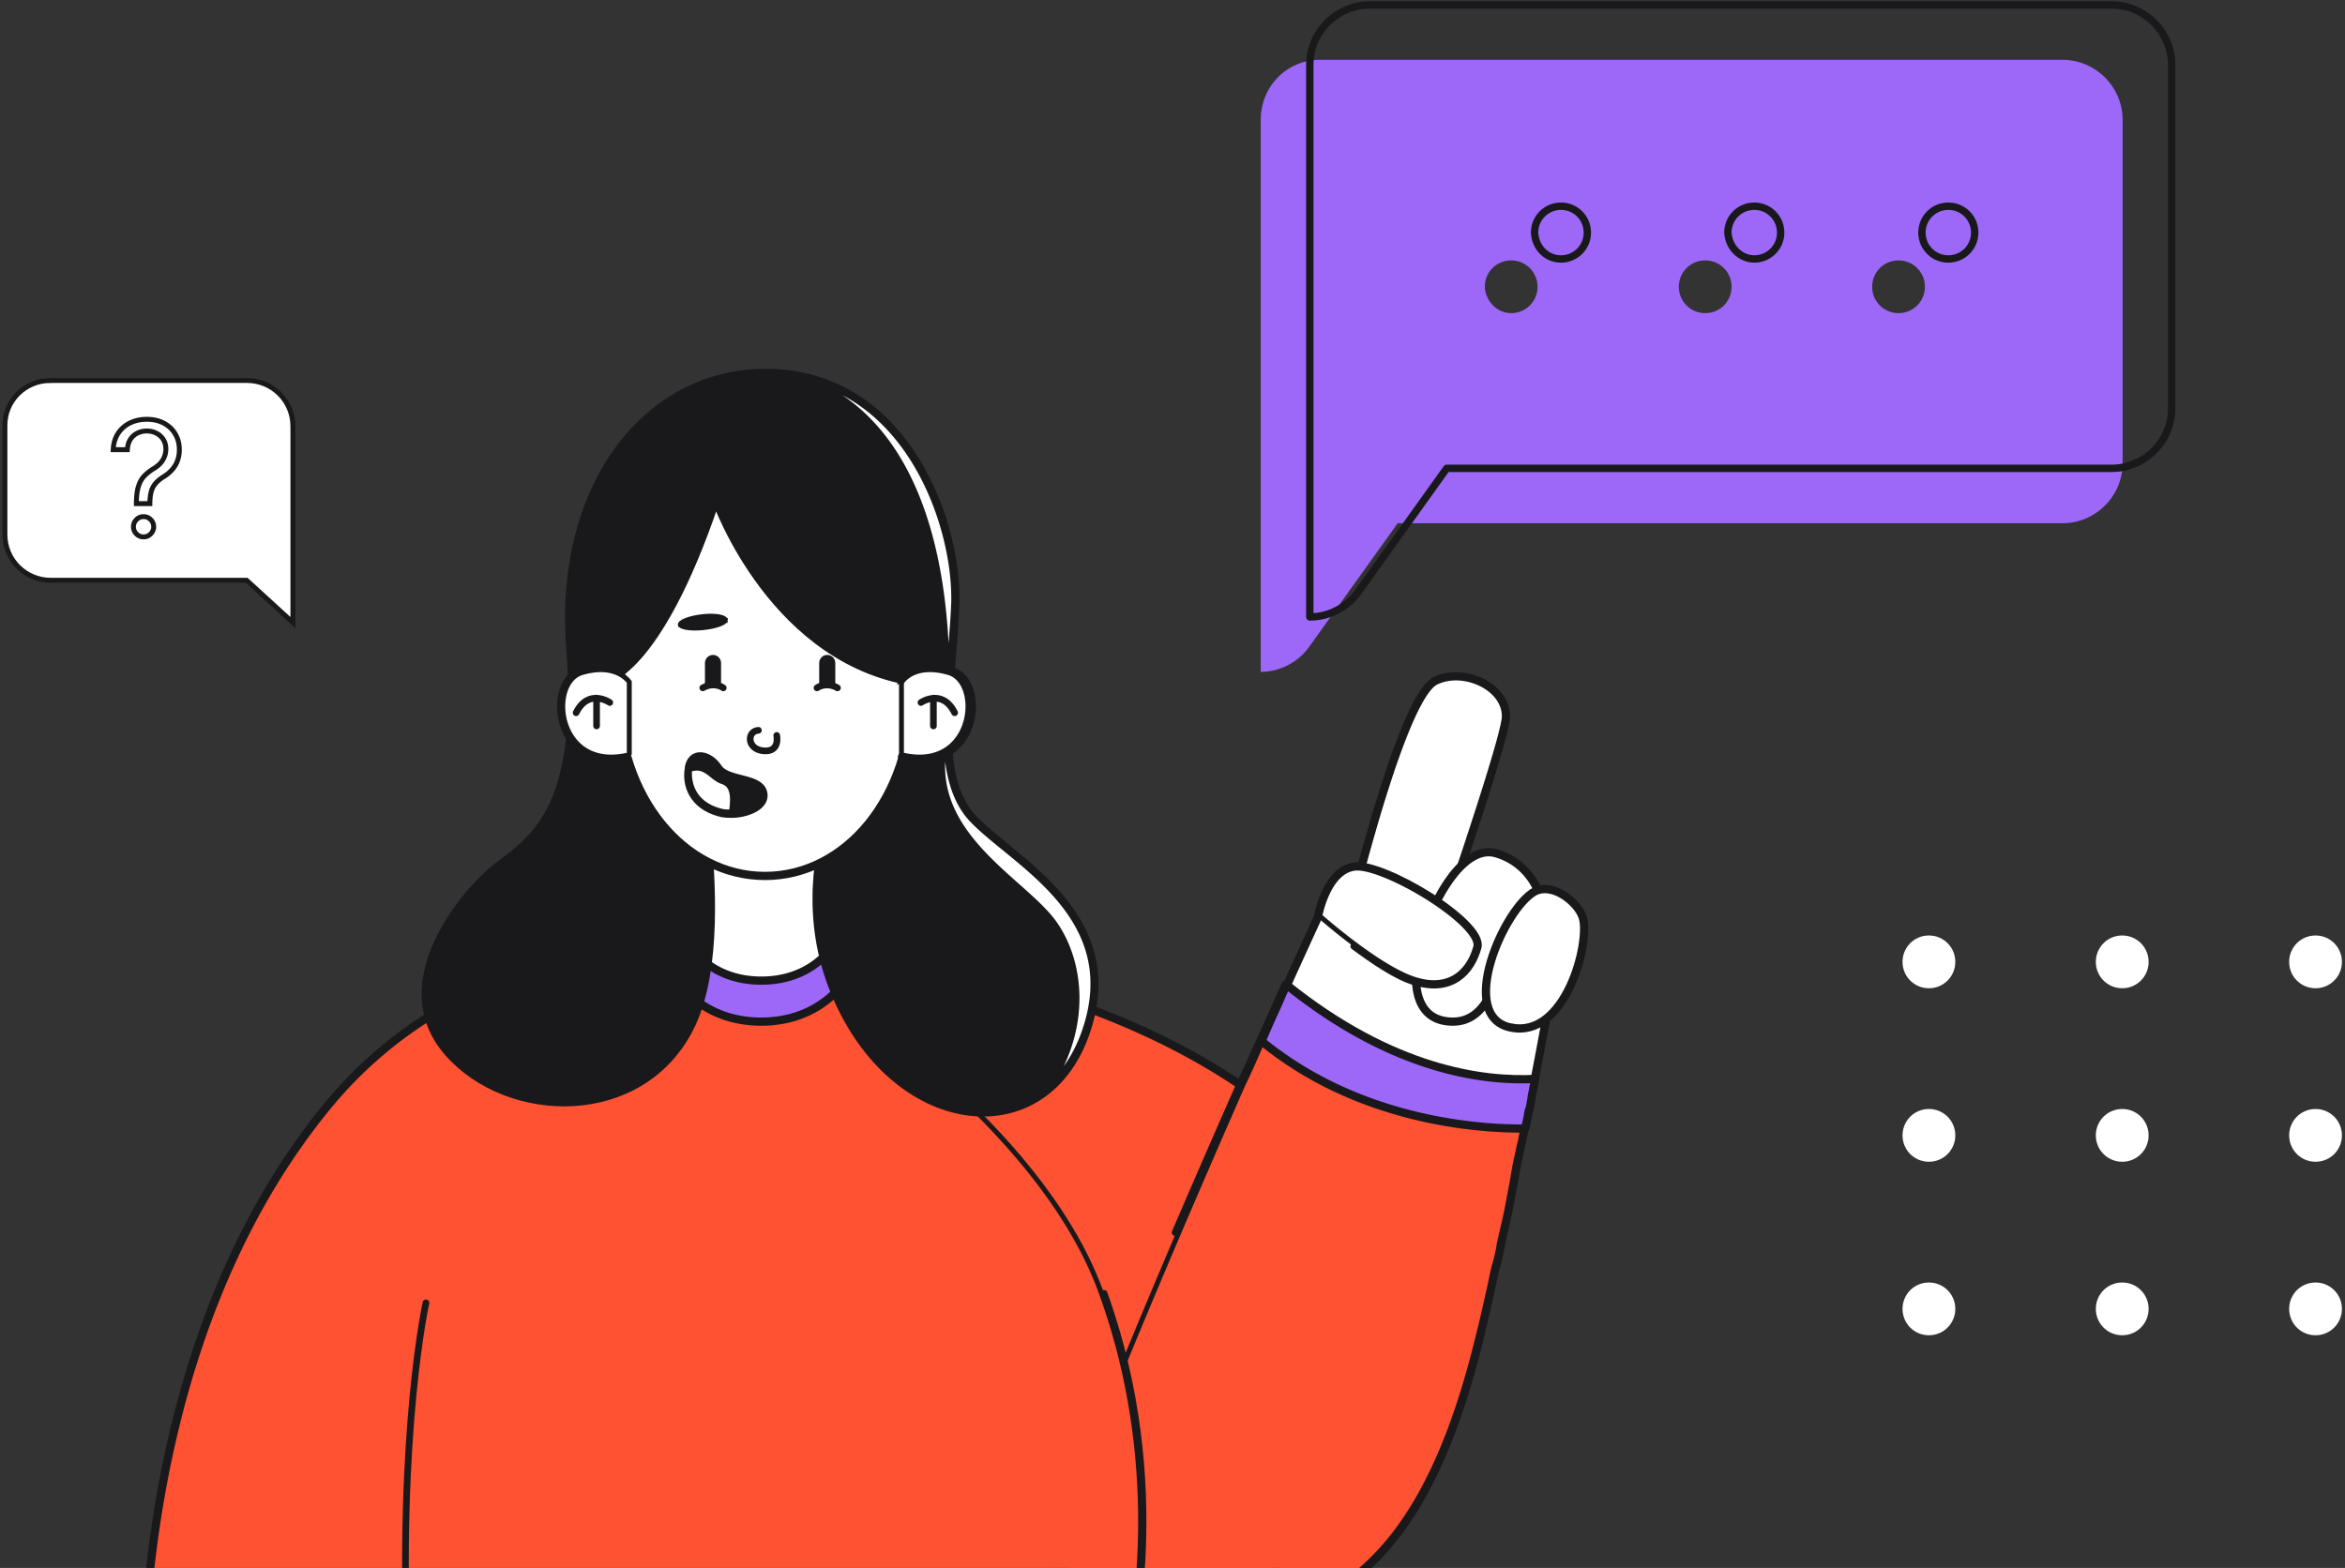 <svg width="477" height="319" fill="none" xmlns="http://www.w3.org/2000/svg"><rect width="100%" height="100%" fill="#333333" stroke="none"/><path d="M268.513 12.171h151.035c6.703 0 12.214 5.512 12.214 12.214v69.858c0 6.702-5.511 12.213-12.214 12.213H284.302l-18.023 25.173c-2.234 3.128-5.958 5.064-9.831 5.064V24.385c0-6.851 5.362-12.214 12.065-12.214Zm117.67 51.537a5.34 5.34 0 0 0 5.362-5.362 5.34 5.34 0 0 0-5.362-5.362 5.34 5.34 0 0 0-5.362 5.362 5.34 5.34 0 0 0 5.362 5.362Zm-39.322 0a5.34 5.34 0 0 0 5.362-5.362 5.34 5.34 0 0 0-5.362-5.362 5.34 5.34 0 0 0-5.363 5.362 5.34 5.34 0 0 0 5.363 5.362Zm-39.472 0a5.34 5.34 0 0 0 5.362-5.362 5.34 5.34 0 0 0-5.362-5.362 5.34 5.34 0 0 0-5.362 5.362c.149 2.979 2.532 5.362 5.362 5.362Z" fill="#9D68F8"/><path d="M278.642 1h150.886c6.703 0 12.214 5.511 12.214 12.214V83.07c0 6.703-5.511 12.214-12.214 12.214H294.282l-18.023 25.173c-2.234 3.127-5.958 5.064-9.83 5.064V13.214C266.429 6.51 271.94 1 278.642 1Zm117.671 51.685a5.34 5.34 0 0 0 5.362-5.362 5.34 5.34 0 0 0-5.362-5.362 5.34 5.34 0 0 0-5.363 5.362 5.34 5.34 0 0 0 5.363 5.362Zm-39.472 0a5.34 5.34 0 0 0 5.362-5.362 5.34 5.34 0 0 0-5.362-5.362 5.34 5.34 0 0 0-5.362 5.362c.149 2.98 2.532 5.362 5.362 5.362Zm-39.323 0a5.34 5.34 0 0 0 5.363-5.362 5.34 5.34 0 0 0-5.363-5.362 5.34 5.34 0 0 0-5.362 5.362c.149 2.98 2.383 5.362 5.362 5.362Z" stroke="#19191B" stroke-width="1.5" stroke-miterlimit="10" stroke-linecap="round" stroke-linejoin="round"/><path d="M465.647 195.697a5.34 5.34 0 0 0 5.362 5.362 5.34 5.34 0 0 0 5.362-5.362 5.34 5.34 0 0 0-5.362-5.362 5.34 5.34 0 0 0-5.362 5.362Zm-39.325 0a5.34 5.34 0 0 0 5.363 5.362 5.34 5.34 0 0 0 5.362-5.362 5.34 5.34 0 0 0-5.362-5.362 5.34 5.34 0 0 0-5.363 5.362Zm-39.32 0a5.34 5.34 0 0 0 5.362 5.362 5.34 5.34 0 0 0 5.363-5.362 5.34 5.34 0 0 0-5.363-5.362 5.34 5.34 0 0 0-5.362 5.362Zm78.645 35.301a5.34 5.34 0 0 0 5.362 5.362 5.34 5.34 0 0 0 5.362-5.362 5.34 5.34 0 0 0-5.362-5.362 5.34 5.34 0 0 0-5.362 5.362Zm-39.325 0a5.34 5.34 0 0 0 5.363 5.362 5.34 5.34 0 0 0 5.362-5.362 5.34 5.34 0 0 0-5.362-5.362 5.34 5.34 0 0 0-5.363 5.362Zm-39.32 0a5.34 5.34 0 0 0 5.362 5.362 5.34 5.34 0 0 0 5.363-5.362 5.34 5.34 0 0 0-5.363-5.362 5.34 5.34 0 0 0-5.362 5.362Zm78.645 35.301a5.34 5.34 0 0 0 5.362 5.362 5.34 5.34 0 0 0 5.362-5.362 5.34 5.34 0 0 0-5.362-5.362 5.34 5.34 0 0 0-5.362 5.362Zm-39.325 0a5.34 5.34 0 0 0 5.363 5.362 5.34 5.34 0 0 0 5.362-5.362 5.34 5.34 0 0 0-5.362-5.362 5.34 5.34 0 0 0-5.363 5.362Zm-39.32 0a5.34 5.34 0 0 0 5.362 5.362 5.34 5.34 0 0 0 5.363-5.362 5.34 5.34 0 0 0-5.363-5.362 5.34 5.34 0 0 0-5.362 5.362Z" fill="#fff"/><path d="M272.235 196.487c-.167.718-.298 1.29-.391 1.696l18.491-2.682.077-.223.501-1.45a1746.85 1746.85 0 0 0 1.788-5.21 1700.09 1700.09 0 0 0 5.426-16.133c1.973-5.975 3.945-12.095 5.423-17.018.74-2.462 1.354-4.62 1.783-6.308.436-1.714.663-2.881.663-3.402 0-2.942-2.089-5.369-4.963-6.716-2.87-1.345-6.385-1.54-9.045-.143-.872.487-1.888 1.734-2.996 3.682-1.095 1.926-2.234 4.45-3.382 7.372-2.295 5.842-4.608 13.225-6.673 20.481-2.064 7.253-3.878 14.368-5.176 19.671a631.869 631.869 0 0 0-1.526 6.383Z" fill="#fff" stroke="#19191B"/><path d="M290.707 195.953s15.789-45.43 15.789-50.196c0-6.405-9.086-10.278-14.746-7.299-8.043 4.469-20.555 60.325-20.555 60.325l19.512-2.83Z" stroke="#19191B" stroke-width="1.355" stroke-miterlimit="10" stroke-linecap="round" stroke-linejoin="round"/><path d="m316.307 195.378.04-.23-47.102-10.24-.063.137-.676 1.459a1598.81 1598.81 0 0 0-2.554 5.56 2423.269 2423.269 0 0 0-8.891 19.681c19.072 15.547 42.639 17.614 52.896 17.524a1704.823 1704.823 0 0 0 5.993-31.87l.357-2.021Z" fill="#fff" stroke="#19191B"/><path d="M256.448 211.89c19.513 16.087 43.791 18.023 53.92 17.874 3.873-19.512 6.554-35.003 6.554-35.003l-47.962-10.427s-5.064 10.874-12.512 27.556Z" stroke="#19191B" stroke-width="1.355" stroke-miterlimit="10" stroke-linecap="round" stroke-linejoin="round"/><path d="m312.855 182.516.085-.097-.006-.023c-.056-.18-.145-.444-.275-.769a13.405 13.405 0 0 0-1.328-2.506c-1.292-1.919-3.476-4.104-7.065-5.181-1.68-.504-3.352-.099-4.982.981-1.638 1.085-3.201 2.832-4.606 4.926-2.81 4.187-4.909 9.637-5.716 13.526v.002c-.811 3.835-.866 7.372.108 9.941.484 1.275 1.216 2.299 2.226 3.016 1.01.716 2.333 1.15 4.039 1.186 3.396.069 5.563-1.884 7.096-4.571 1.334-2.338 2.141-5.154 2.822-7.531.107-.374.211-.737.314-1.086.697-2.703 2.607-5.743 4.304-8.074a55.833 55.833 0 0 1 2.984-3.74Z" fill="#fff" stroke="#19191B"/><path d="M313.496 182.547s-1.638-6.852-9.086-9.086c-7.447-2.234-14.299 11.916-15.937 19.81-1.639 7.746-.298 14.597 6.851 14.746 7.299.149 9.235-8.49 10.725-13.554 1.34-5.213 7.447-11.916 7.447-11.916Z" stroke="#19191B" stroke-width="1.355" stroke-miterlimit="10" stroke-linecap="round" stroke-linejoin="round"/><path d="M250.344 329.709c-20.257.596-31.875-7.745-37.535-13.554l37.535 13.554Zm0 0c30.237-.745 43.493-26.96 51.09-58.835l-51.09 58.835Zm-41.315-19.08 4.155 5.194c5.587 5.727 17.073 13.977 37.145 13.386h.003c14.948-.368 25.685-7.02 33.648-17.545 7.928-10.479 13.106-24.802 16.893-40.594l-14.196-11.122-.091-.072-.05-.103c-8.146-16.737-20.591-29.335-34.536-38.83-20.699-13.947-44.866-20.968-63.878-24.499a225.193 225.193 0 0 0-23.539-3.107 172.52 172.52 0 0 0-6.825-.399c-.795-.029-1.408-.044-1.821-.052l-.267-.004-17.8 51.781 71.108 65.912.027.025.024.029Z" fill="#FE5233" stroke="#19191B"/><path d="m137.291 244.808 71.347 66.133 4.171 5.214c5.66 5.809 17.278 14.15 37.535 13.554 30.237-.745 43.493-26.96 51.09-58.835l-14.448-11.32c-8.193-16.831-20.704-29.492-34.706-39.025-41.557-28.002-96.966-28.151-96.966-28.151l-18.023 52.43Z" stroke="#19191B" stroke-width="1.355" stroke-miterlimit="10" stroke-linecap="round" stroke-linejoin="round"/><path d="M303.177 261.084c.296-1.479.597-2.984 1.049-4.493.298-1.193.587-2.351.731-3.504l.003-.023.005-.023c.297-1.338.596-2.684.896-3.882.499-2.122.893-4.243 1.273-6.289.07-.38.14-.758.211-1.133l.001-.006c.073-.367.147-.772.222-1.183v-.003c.071-.392.144-.789.216-1.154.007-.186.048-.388.078-.541l.005-.024a2.52 2.52 0 0 0 .065-.423v-.081l.026-.077a4.02 4.02 0 0 0 .128-.657l.003-.022c.033-.233.073-.515.154-.771.077-.452.188-.935.296-1.4l.002-.009c.112-.487.22-.956.292-1.385l.001-.008.001-.007c.151-.753.302-1.356.45-1.948.072-.365.145-.766.219-1.172v-.002c.075-.408.15-.821.225-1.198.076-.378.151-.717.225-1.051l.001-.002c.074-.336.148-.666.221-1.032l.006-.031.01-.029c.057-.173.089-.386.128-.658l.003-.021c.032-.221.069-.485.141-.73.003-.152.027-.387.202-.617a4.81 4.81 0 0 0 .103-.505l.002-.014c.032-.193.07-.419.14-.651v-.134l.015-.059c.066-.264.1-.532.138-.835l.001-.012c.037-.29.077-.613.159-.941l.004-.018.007-.019a4.02 4.02 0 0 0 .128-.657l.003-.021c.034-.24.075-.53.16-.791a7.11 7.11 0 0 0 .128-.757l.006-.046.023-.166c-10.842.465-28.935-2.152-50-18.968l-.155.309c-.085.245-.204.482-.305.686l-.008.015c-.115.23-.209.421-.27.604l-.012.034-.016.032c-.063.126-.129.291-.206.483l-.005.012c-.07.176-.15.375-.233.542-.724 1.539-1.445 3.182-2.202 4.907a436.574 436.574 0 0 1-1.513 3.416 213.942 213.942 0 0 1-4.025 8.945c-11.73 26.725-27.597 63.65-39.347 95.145 5.66 5.717 17.11 13.762 36.941 13.178h.002c14.948-.368 25.686-7.02 33.649-17.545 7.98-10.548 13.174-24.99 16.967-40.906l.001-.005.446-1.781v-.003c.594-2.522 1.187-5.193 1.782-7.867l.002-.013.001-.005Z" fill="#FE5233" stroke="#19191B"/><path d="M212.807 316.155c5.66 5.809 17.278 14.15 37.535 13.554 30.237-.745 43.493-26.96 51.09-58.835l.447-1.787c.596-2.532 1.191-5.214 1.787-7.895.298-1.489.596-2.979 1.043-4.468.298-1.192.596-2.383.745-3.575.297-1.341.595-2.681.893-3.873.596-2.532 1.043-5.064 1.49-7.447.149-.745.298-1.639.447-2.383 0-.298.149-.745.149-1.043.148-.447.148-1.043.297-1.489.149-.894.447-1.937.596-2.83.149-.745.298-1.341.447-1.937.149-.745.298-1.638.447-2.383.745-3.575 1.34-7.001 1.936-10.278-10.724.596-29.194-1.787-50.791-19.214-2.533 5.66-5.661 12.661-9.235 20.406a3312.551 3312.551 0 0 0-13.108 30.088" stroke="#19191B" stroke-width="1.355" stroke-miterlimit="10" stroke-linecap="round" stroke-linejoin="round"/><path d="m310.324 227.581.007-.031.009-.029c.058-.173.09-.386.129-.658l.003-.021c.031-.221.069-.485.141-.73.003-.152.026-.387.202-.617.043-.153.07-.314.102-.505l.003-.014c.032-.193.069-.419.139-.651v-.134l.015-.059c.066-.264.1-.532.138-.835l.002-.012c.036-.29.076-.613.158-.941l.005-.018.006-.019a4.02 4.02 0 0 0 .128-.657l.003-.021c.034-.24.076-.53.16-.791a7.11 7.11 0 0 0 .128-.757l.007-.046.022-.166c-10.842.465-28.934-2.152-49.999-18.968l-.155.309c-.085.245-.204.482-.306.686l-.007.015c-.115.23-.21.421-.271.604l-.011.034-.016.032a6.54 6.54 0 0 0-.206.483l-.005.012c-.07.174-.149.371-.231.537-.327.737-.665 1.482-1.006 2.237-.86 1.898-1.746 3.855-2.569 5.886 19.077 15.557 42.654 17.623 52.911 17.533.048-.226.095-.441.143-.654v-.002c.075-.336.148-.666.221-1.032Z" fill="#9D68F8" stroke="#19191B"/><path d="M256.448 211.89c19.513 16.087 43.791 18.023 53.92 17.874.149-.745.298-1.341.447-2.085.149-.447.149-1.043.298-1.49 0-.149 0-.298.149-.447.148-.446.149-.893.297-1.34v-.149c.149-.596.149-1.192.298-1.788.149-.446.149-1.042.298-1.489.149-.596.149-1.192.298-1.638-10.724.595-29.194-1.788-50.792-19.215l-.447.894c-.148.447-.446.893-.595 1.34-.149.298-.298.745-.447 1.043-1.192 2.681-2.532 5.511-3.724 8.49Z" stroke="#19191B" stroke-width="1.355" stroke-miterlimit="10" stroke-linecap="round" stroke-linejoin="round"/><path d="M307.344 208.72c2.666.561 4.958-.168 6.903-1.681 1.959-1.525 3.565-3.847 4.794-6.441 1.226-2.59 2.06-5.418 2.496-7.917.438-2.52.459-4.634.119-5.826-.404-1.413-1.832-3.187-3.664-4.372-1.831-1.185-3.902-1.682-5.608-.831-1.441.757-3.177 2.671-4.804 5.244-1.615 2.556-3.075 5.688-3.993 8.789-.92 3.111-1.277 6.133-.745 8.494.264 1.173.744 2.167 1.467 2.934.721.763 1.709 1.327 3.035 1.607Z" fill="#fff" stroke="#19191B"/><path d="M322.136 186.718c1.49 5.213-3.574 24.874-14.895 22.491-11.32-2.383-1.34-24.726 4.916-28.003 3.872-1.936 9.086 2.384 9.979 5.512Z" stroke="#19191B" stroke-width="1.355" stroke-miterlimit="10" stroke-linecap="round" stroke-linejoin="round"/><path d="m268.464 186.382.329.287a125.181 125.181 0 0 0 6.558 5.29c4.044 3.038 8.968 6.298 12.669 7.386l.002.001c3.606 1.082 6.312.562 8.27-.772 1.973-1.345 3.26-3.567 3.911-6.019.105-.456-.019-1.064-.447-1.831-.424-.762-1.112-1.614-2.015-2.52-1.802-1.81-4.394-3.765-7.225-5.551-2.828-1.783-5.874-3.384-8.576-4.491-1.35-.554-2.607-.98-3.701-1.245-1.102-.267-2.004-.361-2.661-.279-2.702.338-4.499 2.72-5.64 5.205a21.431 21.431 0 0 0-1.187 3.331 22.048 22.048 0 0 0-.287 1.208Z" fill="#fff" stroke="#19191B"/><path d="M267.919 186.569s1.639-9.682 7.597-10.427c5.958-.745 26.364 11.469 25.172 16.534-1.34 5.064-5.362 9.383-12.809 7.149-3.724-1.042-8.491-4.319-12.512-7.298" stroke="#19191B" stroke-width="1.355" stroke-miterlimit="10" stroke-linecap="round" stroke-linejoin="round"/><path d="m224.105 263.299-.001-.003c-6.953-19.602-24.141-37.18-39.652-49.883-7.747-6.345-15.059-11.459-20.434-14.987a208.814 208.814 0 0 0-6.419-4.057 129.493 129.493 0 0 0-2.226-1.318l-.077-.044a58.162 58.162 0 0 0-2.318-.28 96.74 96.74 0 0 0-6.67-.431 117.898 117.898 0 0 0-22.547 1.469c-17.929 2.929-40.03 10.97-56.835 31.401-33.33 40.525-36.609 95.17-37.397 111.491h199.719l.004-.017c.062-.261.152-.651.262-1.162.219-1.022.517-2.529.831-4.46.628-3.862 1.319-9.422 1.569-16.204.501-13.564-.761-32.004-7.809-51.515Z" fill="#FE5233" stroke="#19191B"/><path d="M155.463 192.527s-55.111-8.788-88.923 32.322c-33.811 41.11-36.79 96.668-37.535 112.308H229.64s9.086-34.854-5.064-74.028" stroke="#19191B" stroke-width="1.355" stroke-miterlimit="10" stroke-linecap="round" stroke-linejoin="round"/><path d="M86.648 265.065s-5.809 26.066-3.723 73.581" stroke="#19191B" stroke-width="1.355" stroke-miterlimit="10" stroke-linecap="round" stroke-linejoin="round"/><path d="M137.789 172.174v26.771c.036.06.088.143.155.247.152.233.385.57.704.976a18.29 18.29 0 0 0 2.993 2.99c2.735 2.173 7.022 4.359 13.224 4.359 6.127 0 10.414-2.185 13.17-4.36a18.884 18.884 0 0 0 3.029-2.992 13.931 13.931 0 0 0 .877-1.223v-26.768h-34.152Z" fill="#9D68F8" stroke="#19191B"/><path d="M137.289 171.674v27.407s4.916 8.936 17.576 8.936c12.512 0 17.576-8.936 17.576-8.936v-27.407h-35.152Z" stroke="#19191B" stroke-width="1.355" stroke-miterlimit="10" stroke-linecap="round" stroke-linejoin="round"/><path d="M140.472 169.493v22.598c.029.046.068.108.117.182.127.192.323.471.592.807a15.392 15.392 0 0 0 2.524 2.479c2.308 1.802 5.925 3.617 11.162 3.617 5.236 0 8.854-1.815 11.161-3.617a15.392 15.392 0 0 0 2.524-2.479c.269-.336.465-.615.593-.807.049-.074.088-.136.117-.182v-22.598h-28.79Z" fill="#fff" stroke="#19191B"/><path d="M139.972 168.993v23.236s4.17 7.447 14.895 7.447c10.724 0 14.895-7.447 14.895-7.447v-23.236h-29.79Z" stroke="#19191B" stroke-width="1.355" stroke-miterlimit="10" stroke-linecap="round" stroke-linejoin="round"/><path d="M189.354 223.558c7.596 3.532 15.601 3.295 21.838-.765 3.921-2.615 7.136-6.694 9.189-12.266 2.167-5.987 2.36-11.12 1.323-15.59-1.039-4.476-3.319-8.321-6.153-11.716-2.836-3.397-6.212-6.328-9.43-8.981-.612-.505-1.22-1.001-1.818-1.488-2.524-2.059-4.866-3.968-6.604-5.798-4.393-4.623-5.426-11.77-5.332-19.621.046-3.94.378-8.095.735-12.248l.107-1.252c.323-3.739.644-7.46.778-11.031.22-7.877-2.178-19.211-8.007-28.712-5.822-9.487-15.034-17.105-28.455-17.691h-.002c-12.335-.588-23.242 4.914-30.746 14.754-7.509 9.847-11.621 24.055-10.289 40.861 1.345 17.027-.702 27.001-4.001 33.409-2.846 5.529-6.613 8.365-9.77 10.743-.505.38-.995.749-1.463 1.115l-.007.005c-3.293 2.488-8.746 8.307-11.835 15.221-3.083 6.9-3.776 14.785 2.227 21.584 6.069 6.873 15.707 10.474 25.085 9.923 9.364-.549 18.426-5.234 23.397-14.884 2.449-4.824 3.644-11.288 4.04-18.312.396-7.016-.007-14.546-.722-21.476-.715-6.928-1.741-13.245-2.589-17.83a211.84 211.84 0 0 0-1.076-5.436c-.136-.642-.246-1.141-.322-1.479l-.087-.384-.022-.098-.006-.024-.002-.006v-.001l.487-.115-.487.114-.145-.619.636.005 38.875.298.979.008-.579.788-.403-.296.403.296-.001.001-.002.003-.011.014-.043.06-.169.24c-.149.213-.366.531-.639.946a66.468 66.468 0 0 0-2.199 3.61 79.244 79.244 0 0 0-5.879 12.925c-3.738 10.716-5.978 24.991-.084 39.359 4.503 10.997 11.683 18.304 19.28 21.837Z" fill="#19191B" stroke="#19191B"/><path d="M191.856 153.702c-.872 8.423 3.254 14.837 8.41 20.233 2.156 2.256 4.475 4.318 6.673 6.271.432.384.859.764 1.279 1.14 2.543 2.276 4.849 4.435 6.34 6.575 5.51 7.912 6.791 20.739-.765 32.674 2.745-2.532 5.009-5.933 6.588-10.217 2.167-5.987 2.36-11.12 1.323-15.59-1.039-4.476-3.319-8.321-6.153-11.716-2.836-3.397-6.212-6.328-9.43-8.981-.612-.505-1.22-1.001-1.818-1.488-2.524-2.059-4.866-3.968-6.604-5.798-4.349-4.578-5.405-11.629-5.335-19.388a145.88 145.88 0 0 1-.508 6.285Zm1.353-20.018c.323-3.739.644-7.46.778-11.031.22-7.877-2.178-19.211-8.007-28.712-4.824-7.86-11.975-14.438-21.919-16.796 14.711 5.743 22.098 19.4 25.623 33.862 2.559 10.498 3.1 21.477 2.924 30.294.134-2.102.311-4.234.494-6.365l.107-1.252Z" fill="#fff" stroke="#19191B"/><path d="M157.546 75.75c27.257 1.34 37.386 30.982 36.939 46.919-.447 15.938-4.915 34.855 3.575 43.792 8.49 8.937 31.428 19.81 22.789 44.089-8.788 24.278-39.323 20.406-51.239-8.788-11.916-29.046 9.086-57.644 9.086-57.644l-38.876-.298s10.725 45.728.596 65.389c-9.979 19.661-36.939 19.066-49.302 5.064-12.363-14.001 2.98-32.471 9.682-37.833 6.851-5.362 17.725-10.873 15.044-44.834-2.532-33.662 16.682-57.047 41.706-55.856Z" stroke="#19191B" stroke-width="1.355" stroke-miterlimit="10" stroke-linecap="round" stroke-linejoin="round"/><path d="M126.173 141.139c0 20.977 13.273 36.738 29.439 36.738 16.165 0 29.439-15.761 29.439-36.738 0-10.476-3.322-20.764-8.679-28.423-5.362-7.664-12.712-12.634-20.76-12.634-8.124 0-15.474 4.97-20.815 12.633-5.339 7.658-8.624 17.947-8.624 28.424Z" fill="#fff" stroke="#19191B"/><path d="M125.673 141.139c0 21.151 13.405 37.238 29.939 37.238 16.533 0 29.939-16.087 29.939-37.238s-13.406-41.557-29.939-41.557c-16.683 0-29.939 20.406-29.939 41.557Z" stroke="#19191B" stroke-width="1.355" stroke-miterlimit="10" stroke-linecap="round" stroke-linejoin="round"/><path d="M167.133 139.448h2.277v-4.565c0-.617-.521-1.138-1.138-1.138-.618 0-1.139.521-1.139 1.138v4.565Zm-28.752-12.381c.006.048.044.149.267.276.222.127.561.237 1.01.315.893.154 2.087.162 3.299.043 1.211-.118 2.401-.358 3.284-.677.443-.161.783-.332 1.007-.5.235-.176.265-.288.268-.318l.498.038-.499-.029c.006-.109-.029-.215-.202-.342-.19-.14-.509-.268-.961-.361-.895-.183-2.137-.192-3.404-.055-1.265.136-2.507.412-3.399.77-.449.18-.777.367-.976.544-.201.179-.196.274-.192.296Zm7.791 12.381v-4.565c0-.617-.521-1.138-1.139-1.138-.617 0-1.138.521-1.138 1.138v4.565h2.277Z" fill="#19191B" stroke="#19191B"/><path d="M147.121 139.948s-1.787-1.341-4.171 0" stroke="#19191B" stroke-width="1.355" stroke-miterlimit="10" stroke-linecap="round" stroke-linejoin="round"/><path d="M165.44 125.946c0 1.937 9.532 3.724 10.128 1.639.298-2.086-10.277-4.32-10.128-1.639Z" stroke="#19191B" stroke-width=".425" stroke-miterlimit="10"/><path d="M166.185 139.948s1.787-1.341 4.17 0m-12.361 9.681s.745 3.426-2.681 3.128c-3.426-.298-3.426-4.022-1.043-4.171" stroke="#19191B" stroke-width="1.355" stroke-miterlimit="10" stroke-linecap="round" stroke-linejoin="round"/><path d="m145.159 101.954.463-1.372.482 1.366-.472.166.472-.166v.001l.002.004.006.016.025.069.102.274c.092.241.231.597.419 1.052.377.91.948 2.217 1.727 3.798 1.558 3.163 3.944 7.417 7.253 11.779 6.549 8.634 16.675 17.649 31.122 19.555l.008-.06c.045-.359.106-.887.171-1.56.13-1.348.276-3.278.335-5.604.118-4.653-.11-10.875-1.485-17.172-1.377-6.3-3.895-12.641-8.334-17.567-4.428-4.914-10.795-8.452-19.943-9.113-9.134-.66-15.791 2.188-20.666 6.81-4.89 4.636-8.017 11.089-10.005 17.673-1.987 6.58-2.826 13.252-3.166 18.285a94.061 94.061 0 0 0-.219 6.089c-.002.721.007 1.29.016 1.683a7.54 7.54 0 0 0 1.139-.528c1.135-.632 2.805-1.846 4.858-4.165 4.111-4.642 9.744-13.698 15.69-31.313Z" fill="#19191B" stroke="#19191B"/><path d="M145.632 102.114s11.767 33.365 41.557 36.94c0 0 7.448-49.451-29.641-52.133-37.088-2.68-34.556 51.686-34.556 51.686s10.724-1.192 22.64-36.493Z" stroke="#19191B" stroke-width="1.355" stroke-miterlimit="10" stroke-linecap="round" stroke-linejoin="round"/><path d="M128.076 138.866v-.001.001Zm-.072 14.694v-14.8l-.03-.041a4.55 4.55 0 0 0-.368-.428 6.19 6.19 0 0 0-1.622-1.195c-1.495-.773-3.93-1.328-7.617-.244-1.686.496-2.886 1.965-3.481 3.94-.594 1.973-.558 4.386.184 6.612.741 2.223 2.174 4.229 4.342 5.435 2.093 1.164 4.925 1.613 8.592.721Z" fill="#fff" stroke="#19191B"/><path d="M126.567 136.819c-1.638-.893-4.319-1.638-8.341-.446-7.448 2.234-5.511 21.001 9.235 17.874" stroke="#19191B" stroke-width="1.355" stroke-miterlimit="10" stroke-linecap="round" stroke-linejoin="round"/><path d="M124.035 142.927s-4.319-2.979-6.851 2.085m4.168 2.681v-5.66" stroke="#19191B" stroke-width="1.355" stroke-miterlimit="10" stroke-linecap="round" stroke-linejoin="round"/><path d="m146.359 164.936.012.003.012.004c.799.267 1.751.273 2.809.273 1.499-.073 3.014-.467 4.119-1.106 1.115-.645 1.706-1.465 1.65-2.381-.061-.781-.445-1.304-1.071-1.714-.654-.428-1.546-.714-2.562-.984a66.208 66.208 0 0 0-.717-.186c-.786-.2-1.607-.41-2.342-.683-.966-.359-1.885-.861-2.457-1.697l-.006-.01c-.907-1.395-2.194-2.168-3.241-2.231-.513-.03-.961.107-1.312.41-.348.301-.646.805-.784 1.591v.15l-.007.043c-.281 1.613-.068 3.39.833 4.931.895 1.532 2.494 2.873 5.064 3.587Z" fill="#19191B" stroke="#19191B"/><path d="M146.225 165.418c.894.298 1.936.298 2.979.298 3.128-.149 6.405-1.639 6.256-4.022-.298-3.873-7.299-2.681-9.235-5.511-1.936-2.979-5.66-3.575-6.256 0v.149c-.596 3.426.894 7.596 6.256 9.086Z" stroke="#19191B" stroke-width="1.355" stroke-miterlimit="10" stroke-linecap="round" stroke-linejoin="round"/><path d="m146.36 164.936.012.003.012.004c.693.231 1.5.266 2.392.272.189-1.287.31-2.607.122-3.717-.203-1.202-.748-2.082-1.929-2.455l-.007-.003c-.642-.213-1.19-.592-1.686-.974a35.72 35.72 0 0 1-.449-.354c-.338-.269-.659-.525-1.014-.756-.492-.319-1.004-.556-1.6-.639-.531-.073-1.157-.027-1.928.23-.148 1.612.125 3.311.991 4.782.915 1.553 2.515 2.893 5.084 3.607Zm37.038-26.217-.03.041v14.8c3.667.892 6.499.443 8.592-.721 2.168-1.206 3.601-3.212 4.342-5.435.742-2.226.778-4.639.184-6.612-.595-1.975-1.796-3.444-3.482-3.94-3.686-1.084-6.121-.529-7.616.244a6.19 6.19 0 0 0-1.622 1.195c-.17.175-.291.325-.368.428Zm-.102.147c-.001 0-.001 0 0 0Z" fill="#fff" stroke="#19191B"/><path d="M183.317 138.607s2.681-4.469 10.278-2.234c7.596 2.234 5.511 21.746-10.278 17.576" stroke="#19191B" stroke-width="1.355" stroke-miterlimit="10" stroke-linecap="round" stroke-linejoin="round"/><path d="M187.336 142.927s4.319-2.979 6.852 2.085m-4.321 2.681v-5.66" stroke="#19191B" stroke-width="1.355" stroke-miterlimit="10" stroke-linecap="round" stroke-linejoin="round"/><path d="M10.214 77.415h40.053c5.107 0 9.312 4.104 9.312 9.31v39.942l-9.412-8.609H10.314c-5.107 0-9.312-4.105-9.312-9.31V86.725c-.1-5.206 4.105-9.31 9.212-9.31Z" fill="#fff" stroke="#19191B" stroke-miterlimit="10"/><path d="M27.74 102.463v-.137c.015-1.456.168-2.615.458-3.476.29-.862.701-1.56 1.235-2.093a9.98 9.98 0 0 1 1.922-1.475c.45-.275.854-.599 1.212-.972.359-.381.64-.82.847-1.315a4.12 4.12 0 0 0 .32-1.647c0-.747-.175-1.395-.526-1.944a3.533 3.533 0 0 0-1.407-1.27 4.267 4.267 0 0 0-1.956-.445 4.38 4.38 0 0 0-1.807.389 3.49 3.49 0 0 0-1.453 1.223c-.39.557-.614 1.285-.675 2.184h-2.883c.061-1.296.397-2.405 1.007-3.328a6.061 6.061 0 0 1 2.436-2.115c1.015-.488 2.14-.732 3.375-.732 1.342 0 2.509.267 3.5.8 1 .534 1.77 1.266 2.31 2.196.55.93.824 1.99.824 3.18 0 .838-.13 1.596-.389 2.275a5.608 5.608 0 0 1-1.098 1.818 7.534 7.534 0 0 1-1.716 1.418c-.67.42-1.208.862-1.612 1.327a4.188 4.188 0 0 0-.881 1.635c-.183.633-.282 1.422-.298 2.367v.137H27.74Zm1.464 6.77a1.982 1.982 0 0 1-1.453-.606 1.98 1.98 0 0 1-.606-1.452c0-.564.202-1.048.607-1.452a1.98 1.98 0 0 1 1.452-.607 1.98 1.98 0 0 1 1.453.607c.404.404.606.888.606 1.452 0 .373-.095.716-.286 1.029-.183.313-.43.564-.743.755a1.962 1.962 0 0 1-1.03.274Z" stroke="#19191B"/></svg>